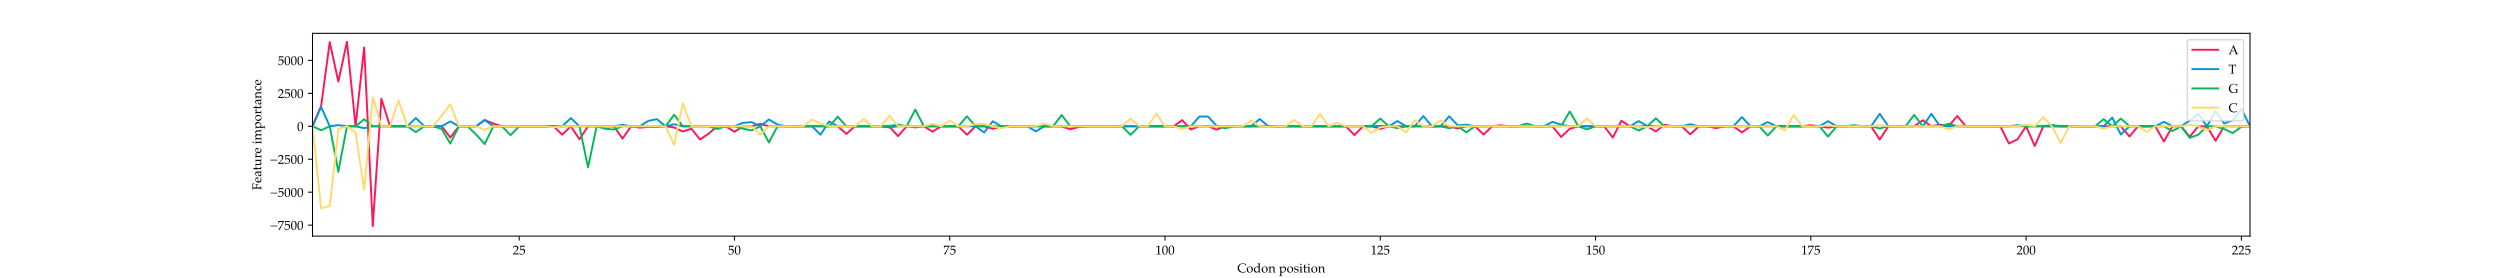 <?xml version="1.0" encoding="utf-8" standalone="no"?>
<!DOCTYPE svg PUBLIC "-//W3C//DTD SVG 1.1//EN"
  "http://www.w3.org/Graphics/SVG/1.1/DTD/svg11.dtd">
<!-- Created with matplotlib (https://matplotlib.org/) -->
<svg height="216pt" version="1.1" viewBox="0 0 1944 216" width="1944pt" xmlns="http://www.w3.org/2000/svg" xmlns:xlink="http://www.w3.org/1999/xlink">
 <defs>
  <style type="text/css">*{stroke-linecap:butt;stroke-linejoin:round;}</style>
 </defs>
 <g id="figure_1">
  <g id="patch_1">
   <path d="M 0 216 
L 1944 216 
L 1944 0 
L 0 0 
z
" style="fill:#ffffff;"/>
  </g>
  <g id="axes_1">
   <g id="patch_2">
    <path d="M 243 183.6 
L 1749.6 183.6 
L 1749.6 25.92 
L 243 25.92 
z
" style="fill:#ffffff;"/>
   </g>
   <g id="matplotlib.axis_1">
    <g id="xtick_1">
     <g id="line2d_1">
      <defs>
       <path d="M 0 0 
L 0 3.5 
" id="m5581461d42" style="stroke:#000000;stroke-width:0.8;"/>
      </defs>
      <g>
       <use style="stroke:#000000;stroke-width:0.8;" x="403.704" xlink:href="#m5581461d42" y="183.6"/>
      </g>
     </g>
     <g id="text_1">
      <!-- 25 -->
      <g transform="translate(398.704 197.875)scale(0.1 -0.1)">
       <defs>
        <path d="M 1.656 0 
L 1.656 2.734 
Q 3.172 4.641 7.125 8.688 
L 18.016 20.016 
Q 19.281 21.344 24.219 26.906 
Q 27.938 31.156 30.031 34.641 
Q 32.125 38.141 33.094 41.438 
Q 34.078 44.734 34.078 47.703 
Q 34.078 52.781 31.25 56.5 
Q 27.594 61.422 20.609 61.422 
Q 16.703 61.422 13.766 60.156 
Q 10.844 58.891 9.844 57.344 
Q 8.844 55.812 6.891 48.531 
L 3.953 48.531 
Q 5.125 55.078 5.609 62.016 
Q 8.688 64.938 10.766 66.203 
Q 12.844 67.484 15.859 68.234 
Q 18.891 69 22.469 69 
Q 28.859 69 33.25 66.828 
Q 37.641 64.656 40.281 60.359 
Q 42.922 56.062 42.922 50.641 
Q 42.922 44.781 39.922 39.094 
Q 36.922 33.406 27.438 23.969 
L 19.094 15.672 
Q 14.547 11.141 12.203 8.453 
L 33.641 8.453 
Q 40.094 8.453 46.297 9.078 
L 46.625 8.688 
Q 46.344 6.844 46.344 4.344 
Q 46.344 2.094 46.625 0.531 
L 46.297 0 
Q 42.828 0.203 38.375 0.297 
Q 28.422 0.484 25.047 0.484 
Q 20.797 0.484 10.75 0.297 
Q 5.219 0.203 1.656 0 
z
" id="Palatino-Roman-50"/>
        <path d="M 6.453 1.078 
Q 5.328 4.391 4.641 6.156 
L 1.422 14.109 
L 3.812 15.531 
Q 8.203 7.516 9.219 6.562 
Q 10.25 5.609 13.812 4.344 
Q 17.391 3.078 21.094 3.078 
Q 25.984 3.078 29.656 5.125 
Q 33.344 7.172 35.375 11.25 
Q 37.406 15.328 37.406 21.094 
Q 37.406 29.594 32.781 33.688 
Q 28.172 37.797 21.875 37.797 
Q 18.172 37.797 15.141 36.375 
Q 12.844 35.25 9.672 31.781 
L 7.672 32.375 
L 8.25 44.438 
Q 8.344 47.172 8.344 48.875 
L 8.344 57.562 
Q 8.344 61.469 8.109 65.375 
Q 8.016 66.891 7.953 67.828 
L 8.594 68.312 
Q 16.547 67.719 25.297 67.719 
Q 32.719 67.719 43.062 68.312 
L 43.312 67.828 
Q 42.969 65.328 42.969 63.328 
Q 42.969 62.359 43.062 59.969 
L 42.578 59.672 
Q 35.797 60.109 22.266 60.109 
Q 17.281 60.109 12.844 59.969 
Q 12.109 53.219 11.859 39.656 
Q 15.766 42.484 18.891 43.578 
Q 22.016 44.672 25.828 44.672 
Q 31.5 44.672 36.203 42.25 
Q 40.922 39.844 43.453 35.297 
Q 46 30.766 46 25.344 
Q 46 16.891 40.234 9.625 
Q 31.547 -1.422 16.891 -1.422 
Q 13.672 -1.422 11.391 -0.859 
Q 9.125 -0.297 6.453 1.078 
z
" id="Palatino-Roman-53"/>
       </defs>
       <use xlink:href="#Palatino-Roman-50"/>
       <use x="50" xlink:href="#Palatino-Roman-53"/>
      </g>
     </g>
    </g>
    <g id="xtick_2">
     <g id="line2d_2">
      <g>
       <use style="stroke:#000000;stroke-width:0.8;" x="571.104" xlink:href="#m5581461d42" y="183.6"/>
      </g>
     </g>
     <g id="text_2">
      <!-- 50 -->
      <g transform="translate(566.104 197.875)scale(0.1 -0.1)">
       <defs>
        <path d="M 3.031 30.219 
Q 3.031 44.141 5.031 51.703 
Q 7.031 59.281 12.297 64.203 
Q 17.578 69.141 25.688 69.141 
Q 29.781 69.141 33.266 67.75 
Q 36.766 66.359 38.984 64.234 
Q 41.219 62.109 42.75 59 
Q 44.281 55.906 44.922 52.781 
Q 46.391 45.656 46.391 37.25 
Q 46.391 26.312 44.672 18.5 
Q 43.703 14.062 41.891 10.375 
Q 40.094 6.688 37.594 4.094 
Q 35.109 1.516 31.594 -0.016 
Q 28.078 -1.562 23.688 -1.562 
Q 18.359 -1.562 14.547 0.688 
Q 10.75 2.938 8.5 6.453 
Q 5.375 11.469 4.203 17.938 
Q 3.031 24.422 3.031 30.219 
z
M 11.422 33.062 
Q 11.422 26.031 12.344 19.266 
Q 13.281 12.5 15.281 8.297 
Q 16.656 5.469 19.281 3.656 
Q 21.922 1.859 25.203 1.859 
Q 30.766 1.859 33.734 6.5 
Q 38.031 13.141 38.031 32.906 
Q 38.031 41.406 37.125 48.172 
Q 36.234 54.938 34.125 59.281 
Q 32.766 62.062 30.297 63.844 
Q 27.828 65.625 24.359 65.625 
Q 20.562 65.625 17.547 63.188 
Q 14.547 60.75 12.984 54.328 
Q 11.422 47.906 11.422 33.062 
z
" id="Palatino-Roman-48"/>
       </defs>
       <use xlink:href="#Palatino-Roman-53"/>
       <use x="50" xlink:href="#Palatino-Roman-48"/>
      </g>
     </g>
    </g>
    <g id="xtick_3">
     <g id="line2d_3">
      <g>
       <use style="stroke:#000000;stroke-width:0.8;" x="738.504" xlink:href="#m5581461d42" y="183.6"/>
      </g>
     </g>
     <g id="text_3">
      <!-- 75 -->
      <g transform="translate(733.504 197.875)scale(0.1 -0.1)">
       <defs>
        <path d="M 6.594 0 
L 5.562 1.031 
Q 7.281 3.562 15.234 16.109 
Q 17.828 20.266 28.125 37.016 
Q 32.328 43.844 39.453 56.344 
Q 40.094 57.422 41.219 59.578 
L 40.719 60.062 
L 25.594 60.062 
Q 21.047 60.062 16.156 59.891 
Q 11.281 59.719 10.203 59.281 
Q 9.578 59.031 9.281 58.641 
L 8.891 58.062 
L 7.469 47.406 
L 4.594 47.406 
L 4.828 60.25 
Q 4.828 63.422 4.594 68.266 
L 5.562 68.75 
Q 9.469 68.406 16.266 68.109 
Q 25.047 67.781 27.781 67.781 
Q 33.891 67.781 49.516 68.453 
L 49.516 65.531 
L 42.484 53.078 
Q 40.234 49.031 31.641 33.156 
Q 25.641 22.016 21.141 12.453 
Q 17.719 5.219 15.766 0 
Q 12.984 0.25 11.078 0.25 
Q 9.031 0.25 6.594 0 
z
" id="Palatino-Roman-55"/>
       </defs>
       <use xlink:href="#Palatino-Roman-55"/>
       <use x="50" xlink:href="#Palatino-Roman-53"/>
      </g>
     </g>
    </g>
    <g id="xtick_4">
     <g id="line2d_4">
      <g>
       <use style="stroke:#000000;stroke-width:0.8;" x="905.904" xlink:href="#m5581461d42" y="183.6"/>
      </g>
     </g>
     <g id="text_4">
      <!-- 100 -->
      <g transform="translate(898.404 197.875)scale(0.1 -0.1)">
       <defs>
        <path d="M 7.469 55.609 
L 6.594 55.859 
L 6.109 59.859 
L 6.594 60.359 
Q 11.812 61.859 17.969 64.5 
Q 27.047 68.359 29.641 69.672 
L 30.906 69.188 
Q 30.125 46.828 30.125 43.5 
L 30.125 25.391 
Q 30.125 14.547 30.375 8.984 
Q 30.516 5.719 31.172 4.859 
Q 31.844 4 33.125 3.625 
Q 34.422 3.266 41.609 2.984 
L 41.609 0 
Q 29.25 0.391 26.125 0.391 
Q 23.781 0.391 9.578 0 
L 9.578 2.984 
Q 17 3.422 18.141 3.688 
Q 19.281 3.953 19.844 4.484 
Q 20.406 5.031 20.656 6 
Q 21.047 7.516 21.328 14.719 
Q 21.625 21.922 21.625 25.641 
L 21.625 44.875 
Q 21.625 56.641 21.578 59.625 
Q 21.578 60.938 21.234 61.281 
Q 21.047 61.469 20.703 61.469 
Q 20.266 61.469 18.453 60.688 
Q 10.156 56.984 7.469 55.609 
z
" id="Palatino-Roman-49"/>
       </defs>
       <use xlink:href="#Palatino-Roman-49"/>
       <use x="50" xlink:href="#Palatino-Roman-48"/>
       <use x="100" xlink:href="#Palatino-Roman-48"/>
      </g>
     </g>
    </g>
    <g id="xtick_5">
     <g id="line2d_5">
      <g>
       <use style="stroke:#000000;stroke-width:0.8;" x="1073.304" xlink:href="#m5581461d42" y="183.6"/>
      </g>
     </g>
     <g id="text_5">
      <!-- 125 -->
      <g transform="translate(1065.804 197.875)scale(0.1 -0.1)">
       <use xlink:href="#Palatino-Roman-49"/>
       <use x="50" xlink:href="#Palatino-Roman-50"/>
       <use x="100" xlink:href="#Palatino-Roman-53"/>
      </g>
     </g>
    </g>
    <g id="xtick_6">
     <g id="line2d_6">
      <g>
       <use style="stroke:#000000;stroke-width:0.8;" x="1240.704" xlink:href="#m5581461d42" y="183.6"/>
      </g>
     </g>
     <g id="text_6">
      <!-- 150 -->
      <g transform="translate(1233.204 197.875)scale(0.1 -0.1)">
       <use xlink:href="#Palatino-Roman-49"/>
       <use x="50" xlink:href="#Palatino-Roman-53"/>
       <use x="100" xlink:href="#Palatino-Roman-48"/>
      </g>
     </g>
    </g>
    <g id="xtick_7">
     <g id="line2d_7">
      <g>
       <use style="stroke:#000000;stroke-width:0.8;" x="1408.104" xlink:href="#m5581461d42" y="183.6"/>
      </g>
     </g>
     <g id="text_7">
      <!-- 175 -->
      <g transform="translate(1400.604 197.875)scale(0.1 -0.1)">
       <use xlink:href="#Palatino-Roman-49"/>
       <use x="50" xlink:href="#Palatino-Roman-55"/>
       <use x="100" xlink:href="#Palatino-Roman-53"/>
      </g>
     </g>
    </g>
    <g id="xtick_8">
     <g id="line2d_8">
      <g>
       <use style="stroke:#000000;stroke-width:0.8;" x="1575.504" xlink:href="#m5581461d42" y="183.6"/>
      </g>
     </g>
     <g id="text_8">
      <!-- 200 -->
      <g transform="translate(1568.004 197.875)scale(0.1 -0.1)">
       <use xlink:href="#Palatino-Roman-50"/>
       <use x="50" xlink:href="#Palatino-Roman-48"/>
       <use x="100" xlink:href="#Palatino-Roman-48"/>
      </g>
     </g>
    </g>
    <g id="xtick_9">
     <g id="line2d_9">
      <g>
       <use style="stroke:#000000;stroke-width:0.8;" x="1742.904" xlink:href="#m5581461d42" y="183.6"/>
      </g>
     </g>
     <g id="text_9">
      <!-- 225 -->
      <g transform="translate(1735.404 197.875)scale(0.1 -0.1)">
       <use xlink:href="#Palatino-Roman-50"/>
       <use x="50" xlink:href="#Palatino-Roman-50"/>
       <use x="100" xlink:href="#Palatino-Roman-53"/>
      </g>
     </g>
    </g>
    <g id="text_10">
     <!-- Codon position -->
     <g transform="translate(962.045 211.905)scale(0.1 -0.1)">
      <defs>
       <path d="M 68.109 8.641 
L 66.219 4.109 
Q 60.5 1.219 55.031 -0.078 
Q 49.562 -1.375 43.109 -1.375 
Q 35.547 -1.375 29.047 0.531 
Q 22.562 2.438 17.703 5.969 
Q 12.844 9.516 9.766 13.906 
Q 6.688 18.312 5.078 23.453 
Q 3.469 28.609 3.469 34.766 
Q 3.469 50.344 14.328 60.562 
Q 25.203 70.797 44 70.797 
Q 48.438 70.797 52.219 70.281 
Q 56 69.781 61.438 68.328 
Q 66.891 66.891 68.109 66.656 
Q 67.047 63.969 66.5 61.375 
Q 65.719 57.234 65.438 51.766 
L 62.359 51.766 
L 62.312 57.516 
Q 61.812 62.312 57 64.656 
Q 52.203 67 42.922 67 
Q 35.984 66.891 31.141 65.203 
Q 26.312 63.531 22.625 59.891 
Q 18.953 56.25 16.609 50.656 
Q 14.266 45.062 14.203 36.625 
Q 14.203 21.828 23.234 12.812 
Q 32.281 3.812 47.125 3.812 
Q 53.812 3.812 59.516 5.672 
Q 63.422 6.938 67.281 9.672 
z
" id="Palatino-Roman-67"/>
       <path d="M 3.328 22.469 
Q 3.328 33.406 10.281 40.312 
Q 17.234 47.219 28.125 47.219 
Q 38.375 47.219 44.812 40.766 
Q 51.266 34.328 51.266 24.125 
Q 51.266 17 47.938 11.078 
Q 44.625 5.172 38.562 1.828 
Q 32.516 -1.516 25.25 -1.516 
Q 19.578 -1.516 15.641 0.391 
Q 11.719 2.297 9.281 5.172 
Q 6.844 8.062 5.562 11.078 
Q 3.328 16.406 3.328 22.469 
z
M 12.547 26.078 
Q 12.547 20.062 14.547 13.859 
Q 16.547 7.672 20.328 4.812 
Q 24.125 1.953 28.562 1.953 
Q 34.234 1.953 38.031 6.438 
Q 41.844 10.938 41.844 20.266 
Q 41.844 28.031 39.578 33.672 
Q 37.312 39.312 33.797 41.625 
Q 30.281 43.953 26.031 43.953 
Q 20.016 43.953 16.281 39.594 
Q 12.547 35.25 12.547 26.078 
z
" id="Palatino-Roman-111"/>
       <path d="M 33.156 66.312 
L 33.156 69.094 
Q 38.578 69.672 42.312 70.484 
Q 46.047 71.297 49.609 72.469 
L 50.25 72.016 
Q 50.047 67.875 49.812 56 
L 49.609 48.188 
L 49.609 17.625 
Q 49.609 12.641 49.781 9 
Q 49.953 5.375 50.391 4.656 
Q 50.828 3.953 51.844 3.516 
Q 52.875 3.078 57.953 2.641 
L 57.953 0 
Q 52 0.344 49.562 0.344 
Q 47.469 0.344 40.969 0 
Q 41.109 3.375 41.219 9.078 
Q 39.266 7.672 35.969 4.828 
Q 32.672 2 30.812 0.203 
Q 26.906 -0.781 23.922 -0.781 
Q 18.406 -0.781 13.766 1.953 
Q 9.125 4.688 6.609 9.891 
Q 4.109 15.094 4.109 21.578 
Q 4.109 26.469 5.641 30.828 
Q 7.172 35.203 9.516 37.594 
Q 10.844 38.969 15.531 41.75 
Q 20.219 44.531 23.125 45.766 
Q 26.031 47.016 29.438 47.016 
Q 32.516 47.016 35.469 46.266 
Q 38.422 45.516 41.219 43.953 
L 41.219 56.781 
Q 41.219 63.578 40.625 65.047 
Q 40.438 65.578 39.891 65.828 
Q 38.922 66.266 33.156 66.312 
z
M 41.219 35.594 
Q 37.891 39.266 34.25 40.938 
Q 30.609 42.625 27.094 42.625 
Q 23.094 42.625 19.719 40.578 
Q 16.359 38.531 14.578 34.375 
Q 12.797 30.219 12.797 24.422 
Q 12.797 15.484 17.234 10.453 
Q 21.688 5.422 27.938 5.422 
Q 31.203 5.422 33.781 6.781 
Q 36.375 8.156 38.328 10.781 
Q 40.281 13.422 40.828 16.656 
Q 41.219 18.797 41.219 27.25 
z
" id="Palatino-Roman-100"/>
       <path d="M 1.375 0 
L 1.375 2.781 
L 6 2.828 
Q 7.031 2.875 7.594 3.188 
Q 8.156 3.516 8.453 4 
Q 8.984 4.984 9.125 7.469 
Q 9.125 8.109 9.422 21.484 
L 9.422 27.297 
Q 9.422 31.203 9.281 35.688 
Q 9.125 38.578 8.812 39.109 
Q 8.5 39.656 7.719 39.922 
Q 6.938 40.188 1.375 40.141 
L 1.375 42.922 
Q 11.234 44.281 15.766 46.484 
Q 16.75 46.969 17.094 46.969 
Q 17.438 46.969 17.625 46.719 
Q 17.828 46.484 17.828 46 
Q 17.828 45.656 17.781 45.219 
Q 17.625 43.453 17.484 37.797 
L 26.562 45.562 
Q 30.562 47.016 34.125 47.016 
Q 38.094 47.016 41.625 45.406 
Q 45.172 43.797 46.953 41.359 
Q 48.734 38.922 49.312 35.203 
Q 49.656 33.016 49.656 22.953 
L 49.656 14.312 
Q 49.656 7.953 50 5.672 
Q 50.25 4.203 50.75 3.641 
Q 51.266 3.078 52.344 2.938 
L 57.562 2.781 
L 57.562 0 
Q 52.781 0.344 49.609 0.344 
Q 46.875 0.344 40.531 0 
Q 41.219 12.062 41.219 15.234 
L 41.219 23.438 
Q 41.219 31.109 40.625 33.5 
Q 39.797 36.766 36.859 38.766 
Q 33.938 40.766 29.781 40.766 
Q 26.125 40.766 23.094 39.031 
Q 20.062 37.312 18.766 35.031 
Q 17.484 32.766 17.484 27.391 
L 17.484 21.484 
Q 17.781 8.797 17.781 7.766 
Q 17.875 5.328 18.359 4.203 
Q 18.562 3.766 18.953 3.438 
Q 19.344 3.125 20.172 2.938 
Q 20.453 2.875 25.531 2.781 
L 25.531 0 
Q 19.578 0.344 14.75 0.344 
Q 10.641 0.344 1.375 0 
z
" id="Palatino-Roman-110"/>
       <path id="Palatino-Roman-32"/>
       <path d="M 1.766 40.188 
L 1.766 43.016 
Q 2.641 43.016 5.469 43.422 
Q 8.297 43.844 11.766 44.844 
Q 15.234 45.844 17 46.781 
Q 17.531 47.078 17.875 47.078 
Q 18.219 47.078 18.438 46.828 
Q 18.656 46.578 18.656 46 
Q 18.656 45.75 18.609 44.828 
Q 18.5 43.406 18.5 42.234 
L 18.5 37.062 
Q 26.766 44.734 28.812 45.703 
Q 31.5 47.016 36.812 47.016 
Q 43.016 47.016 47.5 44.203 
Q 52 41.406 54.031 36.938 
Q 56.062 32.469 56.062 27.391 
Q 56.062 24.312 55.344 21.578 
Q 54.641 18.844 53.531 16.422 
Q 52.438 14.016 51.094 11.984 
Q 49.75 9.969 48.578 8.938 
Q 47.906 8.297 45.047 6 
Q 42.188 3.719 38.938 2.031 
Q 35.688 0.344 34.422 -0.047 
Q 31.641 -0.922 28.516 -0.922 
Q 26.078 -0.922 23.75 -0.328 
Q 21.438 0.25 18.5 1.656 
L 18.5 -6.109 
Q 18.75 -18.453 18.797 -19.734 
Q 18.844 -22.125 19.391 -23.25 
Q 19.578 -23.781 19.984 -24.094 
Q 20.406 -24.422 21.188 -24.562 
Q 21.625 -24.656 27 -24.75 
L 27 -27.547 
Q 20.906 -27.297 10.844 -27.297 
Q 5.281 -27.297 2.297 -27.547 
L 2.297 -24.75 
L 6.938 -24.703 
Q 7.953 -24.656 8.516 -24.344 
Q 9.078 -24.031 9.375 -23.531 
Q 9.906 -22.562 10.062 -20.062 
Q 10.109 -19.438 10.359 -6.109 
L 10.359 11.234 
Q 10.359 19.672 10.156 28.562 
Q 9.969 37.453 9.734 38.25 
Q 9.516 39.062 9.031 39.469 
Q 8.547 39.891 7.766 40.047 
z
M 18.5 10.062 
Q 21.094 7.422 24.406 5.906 
Q 27.734 4.391 31.391 4.391 
Q 35.844 4.391 39.469 6.609 
Q 43.109 8.844 45.234 13.531 
Q 47.359 18.219 47.359 23.734 
Q 47.359 29.047 45.328 32.984 
Q 43.312 36.922 39.594 38.891 
Q 35.891 40.875 32.125 40.875 
Q 29.344 40.875 26.625 39.766 
Q 23.922 38.672 21.719 36.562 
Q 19.531 34.469 18.797 32.562 
Q 18.5 31.641 18.5 29 
z
" id="Palatino-Roman-112"/>
       <path d="M 4.547 14.75 
L 7.469 14.75 
Q 7.516 11.922 7.766 10.25 
Q 8.016 8.594 8.594 7 
Q 9.188 5.422 10.406 4.312 
Q 11.625 3.219 13.062 2.609 
Q 14.5 2 15.984 1.797 
Q 17.484 1.609 20.516 1.609 
Q 25.484 1.609 28.688 4.25 
Q 31.891 6.891 31.891 11.469 
Q 31.891 13.531 30.891 15.094 
Q 29.891 16.656 28 17.531 
Q 26.125 18.406 19.922 19.812 
Q 13.719 21.234 11.922 21.875 
Q 9.188 22.906 7.562 24.359 
Q 5.953 25.828 5 28.078 
Q 4.047 30.328 4.047 32.953 
Q 4.047 36.812 6.078 40.062 
Q 8.109 43.312 12.453 45.328 
Q 16.797 47.359 21.922 47.359 
Q 25 47.359 29.047 46.5 
Q 33.109 45.656 35.641 44.391 
Q 35.297 38.969 35.156 33.344 
L 32.375 33.344 
Q 32.125 36.922 31.812 38.031 
Q 31.5 39.156 30.953 40.031 
Q 30.422 40.922 29.094 41.922 
Q 27.781 42.922 25.703 43.703 
Q 23.641 44.484 20.609 44.484 
Q 16.312 44.484 13.688 41.938 
Q 11.078 39.406 11.078 35.984 
Q 11.078 34.078 11.828 32.703 
Q 12.594 31.344 13.859 30.484 
Q 15.141 29.641 17.438 28.953 
L 25.531 26.953 
Q 31.688 25.391 34 24.266 
Q 36.328 23.141 37.734 20.766 
Q 39.156 18.406 39.156 15.094 
Q 39.156 8.5 33.703 3.594 
Q 28.266 -1.312 19.141 -1.312 
Q 14.938 -1.312 7.953 -0.047 
Q 4.109 0.688 3.812 0.984 
Q 3.609 1.125 3.609 1.469 
Q 3.609 1.812 3.719 2.297 
Q 4.156 4.391 4.297 6.391 
Q 4.438 8.406 4.547 14.75 
z
" id="Palatino-Roman-115"/>
       <path d="M 14.109 68.75 
Q 16.406 68.75 17.984 67.141 
Q 19.578 65.531 19.578 63.234 
Q 19.578 60.984 17.969 59.375 
Q 16.359 57.766 14.109 57.766 
Q 11.812 57.766 10.203 59.375 
Q 8.594 60.984 8.594 63.234 
Q 8.594 65.531 10.203 67.141 
Q 11.812 68.75 14.109 68.75 
z
M 2.203 40.188 
L 2.203 42.969 
Q 11.672 44.047 18.109 47.078 
L 19.188 46.297 
Q 18.797 35.891 18.797 30.375 
L 18.797 21.484 
Q 19.047 8.797 19.094 7.766 
Q 19.141 5.328 19.625 4.203 
Q 19.875 3.766 20.266 3.438 
Q 20.656 3.125 21.438 2.938 
Q 21.734 2.875 26.859 2.781 
L 26.859 0 
Q 19.438 0.344 14.984 0.344 
Q 11.078 0.344 2.203 0 
L 2.203 2.781 
L 6.844 2.828 
Q 7.859 2.875 8.422 3.188 
Q 8.984 3.516 9.281 4 
Q 9.812 4.984 9.969 7.469 
Q 9.969 8.109 10.25 21.484 
L 10.25 30.078 
Q 10.25 37.359 9.766 38.719 
Q 9.469 39.453 8.703 39.812 
Q 7.953 40.188 2.203 40.188 
z
" id="Palatino-Roman-105"/>
       <path d="M 2.25 38.281 
L 2.25 40.328 
Q 7.125 42.188 10.016 43.656 
Q 10.016 55.281 9.719 58.5 
Q 14.797 60.25 17.969 62.25 
L 19.141 61.281 
Q 18.609 57.234 17.969 43.406 
Q 21.875 43.359 22.656 43.359 
Q 23.094 43.359 27.688 43.453 
Q 30.219 43.5 31.5 43.656 
L 31.844 43.312 
L 30.812 38.766 
Q 27.734 38.812 25.141 38.812 
Q 22.562 38.812 17.969 38.766 
L 17.672 18.891 
Q 17.531 11.625 17.766 10.203 
Q 18.016 8.797 18.703 7.734 
Q 19.391 6.688 20.484 6.047 
Q 21.578 5.422 24.219 5.078 
Q 26.219 5.078 27.469 5.25 
Q 28.719 5.422 30.609 6.109 
L 31.203 4.203 
Q 28.906 2.391 26.766 0.438 
Q 24.906 -0.25 23.297 -0.469 
Q 21.688 -0.688 19.578 -0.688 
Q 17 -0.688 15.453 -0.094 
Q 13.922 0.484 12.641 1.531 
Q 11.375 2.594 10.547 4.203 
Q 9.719 5.812 9.469 9.281 
Q 9.516 12.594 9.672 16.547 
Q 9.719 17.328 9.719 18.266 
L 9.719 38.531 
L 7.719 38.531 
Q 5.281 38.531 2.25 38.281 
z
" id="Palatino-Roman-116"/>
      </defs>
      <use xlink:href="#Palatino-Roman-67"/>
      <use x="70.898" xlink:href="#Palatino-Roman-111"/>
      <use x="125.488" xlink:href="#Palatino-Roman-100"/>
      <use x="186.572" xlink:href="#Palatino-Roman-111"/>
      <use x="241.162" xlink:href="#Palatino-Roman-110"/>
      <use x="299.365" xlink:href="#Palatino-Roman-32"/>
      <use x="324.365" xlink:href="#Palatino-Roman-112"/>
      <use x="384.473" xlink:href="#Palatino-Roman-111"/>
      <use x="439.062" xlink:href="#Palatino-Roman-115"/>
      <use x="481.445" xlink:href="#Palatino-Roman-105"/>
      <use x="510.547" xlink:href="#Palatino-Roman-116"/>
      <use x="543.164" xlink:href="#Palatino-Roman-105"/>
      <use x="572.266" xlink:href="#Palatino-Roman-111"/>
      <use x="626.855" xlink:href="#Palatino-Roman-110"/>
     </g>
    </g>
   </g>
   <g id="matplotlib.axis_2">
    <g id="ytick_1">
     <g id="line2d_10">
      <defs>
       <path d="M 0 0 
L -3.5 0 
" id="m8a78b6b7a8" style="stroke:#000000;stroke-width:0.8;"/>
      </defs>
      <g>
       <use style="stroke:#000000;stroke-width:0.8;" x="243" xlink:href="#m8a78b6b7a8" y="175.049"/>
      </g>
     </g>
     <g id="text_11">
      <!-- −7500 -->
      <g transform="translate(209.941 178.687)scale(0.1 -0.1)">
       <defs>
        <path d="M 3.656 32.234 
L 57.078 32.234 
L 57.031 26.812 
L 3.609 26.812 
z
" id="Palatino-Roman-8722"/>
       </defs>
       <use xlink:href="#Palatino-Roman-8722"/>
       <use x="60.596" xlink:href="#Palatino-Roman-55"/>
       <use x="110.596" xlink:href="#Palatino-Roman-53"/>
       <use x="160.596" xlink:href="#Palatino-Roman-48"/>
       <use x="210.596" xlink:href="#Palatino-Roman-48"/>
      </g>
     </g>
    </g>
    <g id="ytick_2">
     <g id="line2d_11">
      <g>
       <use style="stroke:#000000;stroke-width:0.8;" x="243" xlink:href="#m8a78b6b7a8" y="149.43"/>
      </g>
     </g>
     <g id="text_12">
      <!-- −5000 -->
      <g transform="translate(209.941 153.068)scale(0.1 -0.1)">
       <use xlink:href="#Palatino-Roman-8722"/>
       <use x="60.596" xlink:href="#Palatino-Roman-53"/>
       <use x="110.596" xlink:href="#Palatino-Roman-48"/>
       <use x="160.596" xlink:href="#Palatino-Roman-48"/>
       <use x="210.596" xlink:href="#Palatino-Roman-48"/>
      </g>
     </g>
    </g>
    <g id="ytick_3">
     <g id="line2d_12">
      <g>
       <use style="stroke:#000000;stroke-width:0.8;" x="243" xlink:href="#m8a78b6b7a8" y="123.812"/>
      </g>
     </g>
     <g id="text_13">
      <!-- −2500 -->
      <g transform="translate(209.941 127.449)scale(0.1 -0.1)">
       <use xlink:href="#Palatino-Roman-8722"/>
       <use x="60.596" xlink:href="#Palatino-Roman-50"/>
       <use x="110.596" xlink:href="#Palatino-Roman-53"/>
       <use x="160.596" xlink:href="#Palatino-Roman-48"/>
       <use x="210.596" xlink:href="#Palatino-Roman-48"/>
      </g>
     </g>
    </g>
    <g id="ytick_4">
     <g id="line2d_13">
      <g>
       <use style="stroke:#000000;stroke-width:0.8;" x="243" xlink:href="#m8a78b6b7a8" y="98.193"/>
      </g>
     </g>
     <g id="text_14">
      <!-- 0 -->
      <g transform="translate(231 101.83)scale(0.1 -0.1)">
       <use xlink:href="#Palatino-Roman-48"/>
      </g>
     </g>
    </g>
    <g id="ytick_5">
     <g id="line2d_14">
      <g>
       <use style="stroke:#000000;stroke-width:0.8;" x="243" xlink:href="#m8a78b6b7a8" y="72.574"/>
      </g>
     </g>
     <g id="text_15">
      <!-- 2500 -->
      <g transform="translate(216 76.212)scale(0.1 -0.1)">
       <use xlink:href="#Palatino-Roman-50"/>
       <use x="50" xlink:href="#Palatino-Roman-53"/>
       <use x="100" xlink:href="#Palatino-Roman-48"/>
       <use x="150" xlink:href="#Palatino-Roman-48"/>
      </g>
     </g>
    </g>
    <g id="ytick_6">
     <g id="line2d_15">
      <g>
       <use style="stroke:#000000;stroke-width:0.8;" x="243" xlink:href="#m8a78b6b7a8" y="46.955"/>
      </g>
     </g>
     <g id="text_16">
      <!-- 5000 -->
      <g transform="translate(216 50.593)scale(0.1 -0.1)">
       <use xlink:href="#Palatino-Roman-53"/>
       <use x="50" xlink:href="#Palatino-Roman-48"/>
       <use x="100" xlink:href="#Palatino-Roman-48"/>
       <use x="150" xlink:href="#Palatino-Roman-48"/>
      </g>
     </g>
    </g>
    <g id="text_17">
     <!-- Feature importance -->
     <g transform="translate(203.186 147.851)rotate(-90)scale(0.1 -0.1)">
      <defs>
       <path d="M 2.156 66.266 
L 2.156 69.391 
Q 9.578 69.094 14.75 69.094 
Q 18.406 69.094 27.875 69.281 
Q 37.359 69.484 40.672 69.484 
Q 44.234 69.484 47.188 69.406 
Q 50.141 69.344 52.547 69.141 
Q 51.312 64.984 50.984 54.344 
L 47.906 54.344 
Q 47.469 60.25 46.688 63.422 
Q 44.141 64.312 40.406 64.719 
Q 36.672 65.141 31.734 65.141 
Q 26.812 65.141 21.531 64.547 
Q 21.234 61.922 21.141 59.625 
Q 21.094 58.297 20.906 48.438 
L 20.906 37.594 
Q 26.375 37.453 30.562 37.453 
Q 36.766 37.453 40.484 38.094 
Q 41.891 38.328 42.297 38.891 
Q 42.719 39.453 43.219 43.016 
L 43.609 46.047 
L 46.688 46.047 
L 46.344 34.906 
L 46.688 22.953 
L 43.609 22.953 
L 43.266 26.078 
Q 42.719 31.391 42.484 31.781 
Q 42.094 32.469 40.625 32.812 
Q 37.844 33.453 28.031 33.453 
Q 24.562 33.453 20.906 33.25 
L 20.906 23.391 
Q 20.906 16.75 21.094 10.453 
Q 21.188 5.812 21.75 4.922 
Q 22.312 4.047 23.578 3.625 
Q 24.859 3.219 30.609 3.125 
L 30.609 0 
Q 24.422 0.391 18.266 0.391 
Q 12.75 0.391 2.156 0 
L 2.156 3.125 
Q 7.906 3.219 9.172 3.625 
Q 10.453 4.047 10.938 4.781 
Q 11.531 5.766 11.672 9.516 
Q 11.719 10.547 11.859 23.391 
L 11.859 46 
Q 11.859 52.641 11.719 58.984 
Q 11.578 63.625 11.016 64.469 
Q 10.453 65.328 9.203 65.734 
Q 7.953 66.156 2.156 66.266 
z
" id="Palatino-Roman-70"/>
       <path d="M 43.172 7.562 
L 41.609 4.047 
Q 38.234 1.953 36.672 1.266 
Q 34.375 0.25 31.422 -0.453 
Q 28.469 -1.172 25.203 -1.172 
Q 18.75 -1.172 13.516 1.516 
Q 8.297 4.203 5.391 9.547 
Q 2.484 14.891 2.484 22.078 
Q 2.484 27.688 4.016 32.203 
Q 5.562 36.719 7.516 38.875 
Q 8.938 40.438 11.906 42.453 
Q 14.891 44.484 17.828 45.656 
Q 21.688 47.266 26.172 47.266 
Q 31.641 47.266 36.062 44.766 
Q 40.484 42.281 42.531 37.984 
Q 44.578 33.688 44.578 28.266 
Q 44.578 26.906 44.391 24.953 
Q 40.875 24.266 38.094 24.078 
Q 32.812 23.688 27.547 23.688 
L 11.859 23.688 
Q 11.969 16.703 14.281 12.375 
Q 16.609 8.062 20.672 6 
Q 24.75 3.953 29.156 3.953 
Q 32.125 3.953 35.078 4.906 
Q 38.031 5.859 42.391 8.406 
z
M 11.859 27.547 
Q 13.234 27.391 17.047 27.25 
Q 24.312 27 27.047 27 
Q 33.547 27 35.594 27.25 
Q 35.641 28.422 35.641 29.047 
Q 35.641 36.766 32.516 40.375 
Q 29.391 44 24.172 44 
Q 18.656 44 15.281 40.031 
Q 11.922 36.078 11.859 27.547 
z
" id="Palatino-Roman-101"/>
       <path d="M 10.594 33.453 
L 8.016 34.125 
Q 8.062 35.25 8.062 37.203 
Q 8.062 39.266 8.016 40.484 
Q 14.203 44.531 18.172 45.953 
Q 21.188 46.969 24.953 46.969 
Q 30.516 46.969 34.328 44.875 
Q 38.141 42.781 39.984 38.875 
Q 41.266 36.141 41.266 31.391 
L 41.062 22.469 
L 41.062 7.906 
Q 41.062 5.562 41.453 4.547 
Q 41.75 3.812 42.391 3.469 
Q 42.875 3.172 44.438 3.078 
L 47.609 2.781 
L 47.609 0 
Q 43.609 0.344 40.578 0.344 
Q 37.641 0.344 32.766 0 
L 33.016 8.594 
Q 23.047 1.078 21.188 0.125 
Q 19.344 -0.828 16.5 -0.828 
Q 10.594 -0.828 7.297 2.312 
Q 4 5.469 4 10.688 
Q 4 14.062 5.141 16.844 
Q 6.297 19.625 7.906 21.266 
Q 9.516 22.906 11.188 23.688 
Q 14.016 25 20.391 26.516 
Q 26.766 28.031 33.016 28.766 
Q 33.062 33.406 31.891 35.984 
Q 30.719 38.578 27.922 40.234 
Q 25.141 41.891 21.141 41.891 
Q 18.266 41.891 16.094 41.109 
Q 13.922 40.328 13.422 39.797 
L 12.547 38.031 
Q 11.234 35.109 10.594 33.453 
z
M 33.016 25.781 
Q 26.656 24.703 22.156 23.391 
Q 17.672 22.078 15.828 20.656 
Q 14.703 19.828 13.875 18.172 
Q 12.594 15.719 12.594 12.75 
Q 12.594 9.125 14.594 7.094 
Q 16.609 5.078 20.172 5.078 
Q 23.438 5.078 26.625 6.953 
Q 29.828 8.844 33.016 12.594 
z
" id="Palatino-Roman-97"/>
       <path d="M 57.766 2.781 
L 57.766 0 
Q 51.375 0.344 48.094 0.344 
Q 44.484 0.344 40.766 0 
Q 41.062 3.953 41.219 8.891 
Q 38.281 6.547 34.234 2.484 
Q 33.297 1.562 32.422 1.125 
Q 30.328 -0.047 28.219 -0.562 
Q 26.125 -1.078 23.188 -1.078 
Q 19.234 -1.078 16.578 0 
Q 13.922 1.078 12.016 3.266 
Q 10.594 4.891 9.828 7.453 
Q 9.078 10.016 9.078 13.625 
Q 9.078 15.328 9.203 16.844 
Q 9.328 18.359 9.328 19.828 
L 9.328 28.172 
Q 9.328 29.438 9.188 34.578 
Q 9.078 37.797 8.734 38.766 
Q 8.547 39.266 8.109 39.547 
Q 7.375 40.047 5.516 40.047 
Q 2.828 40.047 1.266 40.094 
L 1.266 42.875 
Q 11.766 44.047 16.5 46.625 
Q 17.281 47.078 17.719 47.078 
Q 18.062 47.078 18.281 46.828 
Q 18.5 46.578 18.5 46.094 
Q 18.5 45.703 18.453 45.125 
Q 18.266 43.562 18.109 39.109 
Q 17.828 30.953 17.828 28.172 
L 17.828 18.656 
Q 17.828 12.703 18.625 10.281 
Q 19.438 7.859 21.75 6.422 
Q 24.078 4.984 27.484 4.984 
Q 29.828 4.984 32.141 5.781 
Q 34.469 6.594 36.328 8.109 
Q 37.703 9.234 39.109 11.141 
Q 40.188 12.547 40.531 13.297 
Q 40.875 14.062 40.969 15.531 
Q 41.219 19.828 41.219 24.078 
L 41.219 28.172 
Q 41.219 29.438 41.062 34.578 
Q 40.969 37.797 40.625 38.766 
Q 40.438 39.266 39.984 39.547 
Q 39.266 40.047 37.406 40.047 
Q 34.719 40.047 33.156 40.094 
L 33.156 42.875 
Q 43.656 44.047 48.391 46.625 
Q 49.172 47.078 49.609 47.078 
Q 49.953 47.078 50.172 46.828 
Q 50.391 46.578 50.391 46.094 
Q 50.391 45.703 50.344 45.125 
Q 50.203 43.562 50 38.922 
Q 49.703 30.953 49.703 28.172 
L 49.703 21.484 
L 49.812 14.703 
Q 49.953 8.797 50 7.766 
Q 50.047 5.328 50.531 4.203 
Q 50.781 3.766 51.172 3.438 
Q 51.562 3.125 52.344 2.938 
Q 52.641 2.875 57.766 2.781 
z
" id="Palatino-Roman-117"/>
       <path d="M 2.297 0 
L 2.297 2.781 
Q 7.812 2.875 8.25 2.984 
Q 9.078 3.125 9.484 3.438 
Q 9.906 3.766 10.156 4.344 
Q 10.641 5.469 10.75 7.859 
Q 11.031 20.906 11.031 21.484 
L 11.031 27.297 
Q 11.031 31.203 10.891 35.688 
Q 10.797 38.578 10.469 39.109 
Q 10.156 39.656 9.344 39.922 
Q 8.547 40.188 2.984 40.141 
L 2.984 42.922 
Q 12.844 44.281 17.391 46.484 
Q 18.359 46.969 18.703 46.969 
Q 19.047 46.969 19.234 46.719 
Q 19.438 46.484 19.438 46 
Q 19.438 45.656 19.391 45.219 
Q 19.141 42.234 19.094 35.984 
Q 21.297 38.531 23.141 41.016 
Q 25 43.5 25.828 44.234 
Q 27.297 45.516 29.203 46.266 
Q 31.109 47.016 33.156 47.016 
Q 35.203 47.016 37.203 46.141 
L 37.5 45.453 
Q 36.766 38.969 36.672 34.031 
L 34.469 34.031 
Q 33.344 36.375 31.859 37.453 
Q 30.375 38.531 28.125 38.531 
Q 24.359 38.531 21.719 35.422 
Q 19.094 32.328 19.094 26.125 
L 19.094 21.094 
Q 19.094 17.875 19.344 9.328 
Q 19.391 6.297 19.578 5.469 
Q 19.781 4.641 20.094 4.266 
Q 20.406 3.906 21.141 3.656 
Q 22.609 3.219 29.047 2.781 
L 29.047 0 
Q 20.453 0.344 14.406 0.344 
Q 8.156 0.344 2.297 0 
z
" id="Palatino-Roman-114"/>
       <path d="M 2.047 0 
L 2.047 2.781 
L 6.688 2.828 
Q 7.719 2.875 8.281 3.188 
Q 8.844 3.516 9.125 4 
Q 9.672 4.984 9.812 7.469 
Q 9.812 8.109 10.109 21.484 
L 10.109 27.297 
Q 10.109 31.203 9.969 35.688 
Q 9.812 38.578 9.5 39.109 
Q 9.188 39.656 8.406 39.922 
Q 7.625 40.188 2.047 40.141 
L 2.047 42.922 
Q 11.922 44.281 16.453 46.484 
Q 17.438 46.969 17.781 46.969 
Q 18.109 46.969 18.297 46.719 
Q 18.5 46.484 18.5 46 
Q 18.5 45.656 18.453 45.219 
Q 18.266 42.875 18.172 38.234 
L 24.562 44.094 
Q 25.781 45.172 26.078 45.312 
Q 27.203 45.953 29.297 46.484 
Q 31.391 47.016 33.688 47.016 
Q 38.375 47.016 42.031 44.719 
Q 45.703 42.438 47.656 37.938 
L 53.031 42.922 
Q 54.828 44.578 55.516 44.969 
Q 56.781 45.703 59.125 46.328 
Q 61.469 46.969 63.766 46.969 
Q 69.344 46.969 73.094 44.016 
Q 76.859 41.062 77.938 37.312 
Q 78.609 34.812 78.609 26.562 
L 78.609 21.484 
L 78.766 14.703 
Q 78.906 8.797 78.906 7.766 
Q 79 5.328 79.5 4.203 
Q 79.688 3.766 80.094 3.438 
Q 80.516 3.125 81.297 2.938 
Q 81.594 2.875 86.672 2.781 
L 86.672 0 
Q 80.516 0.297 78.266 0.297 
Q 76.125 0.297 69.625 0 
L 70.062 13.484 
L 70.219 18.75 
L 70.219 22.953 
Q 70.219 31.156 69.391 34.156 
Q 68.562 37.156 65.891 39.016 
Q 63.234 40.875 59.719 40.875 
Q 55.672 40.875 52.391 38.531 
Q 49.953 36.719 49.172 34.281 
Q 48.391 31.844 48.391 24.75 
L 48.391 21.484 
L 48.531 14.703 
Q 48.641 8.797 48.688 7.766 
Q 48.781 5.328 49.266 4.203 
Q 49.469 3.766 49.859 3.438 
Q 50.25 3.125 51.031 2.938 
Q 51.375 2.875 56.453 2.781 
L 56.453 0 
Q 49.266 0.391 44.922 0.391 
Q 41.406 0.391 32.125 0 
L 32.125 2.781 
L 36.766 2.828 
Q 37.844 2.875 38.406 3.188 
Q 38.969 3.516 39.266 4 
Q 39.797 4.984 39.891 7.469 
Q 39.938 8.109 40.188 21.484 
L 40.188 25.297 
Q 40.188 31.594 39.203 34.5 
Q 38.234 37.406 35.781 39.141 
Q 33.344 40.875 29.938 40.875 
Q 27 40.875 24.391 39.625 
Q 21.781 38.375 20.359 36.516 
Q 18.953 34.672 18.656 32.562 
Q 18.172 29.203 18.172 24.469 
L 18.172 21.484 
Q 18.453 8.797 18.453 7.766 
Q 18.562 5.328 19.047 4.203 
Q 19.234 3.766 19.625 3.438 
Q 20.016 3.125 20.844 2.938 
Q 21.141 2.875 26.219 2.781 
L 26.219 0 
Q 19.484 0.391 14.75 0.391 
Q 10.547 0.391 2.047 0 
z
" id="Palatino-Roman-109"/>
       <path d="M 42.391 5.609 
L 40.438 2.344 
Q 37.062 0.531 33.766 -0.297 
Q 30.469 -1.125 26.312 -1.125 
Q 16.062 -1.125 9.984 5.047 
Q 3.906 11.234 3.906 22.016 
Q 3.906 27.734 5.531 31.953 
Q 7.172 36.188 9.578 38.484 
Q 11.188 40.094 15.703 42.656 
Q 20.219 45.219 22.016 45.953 
Q 25.344 47.359 29.984 47.359 
Q 34.375 47.359 37.891 46.438 
Q 40.141 45.844 42.391 44.484 
Q 41.797 40.719 41.547 38.781 
Q 41.312 36.859 40.922 31.781 
L 38.141 31.781 
Q 37.844 36.531 37.547 37.703 
Q 37.359 38.422 36.672 39.016 
Q 34.906 40.375 32.141 41.375 
Q 29.391 42.391 26.125 42.391 
Q 22.016 42.391 19.016 40.703 
Q 16.016 39.016 14.359 35.344 
Q 12.703 31.688 12.703 26.266 
Q 12.703 19.625 15.047 14.25 
Q 17.391 8.891 21.406 6.422 
Q 25.438 3.953 30.422 3.953 
Q 32.906 3.953 35.266 4.562 
Q 37.641 5.172 41.359 6.891 
z
" id="Palatino-Roman-99"/>
      </defs>
      <use xlink:href="#Palatino-Roman-70"/>
      <use x="55.615" xlink:href="#Palatino-Roman-101"/>
      <use x="103.516" xlink:href="#Palatino-Roman-97"/>
      <use x="153.516" xlink:href="#Palatino-Roman-116"/>
      <use x="186.133" xlink:href="#Palatino-Roman-117"/>
      <use x="246.436" xlink:href="#Palatino-Roman-114"/>
      <use x="284.188" xlink:href="#Palatino-Roman-101"/>
      <use x="332.088" xlink:href="#Palatino-Roman-32"/>
      <use x="357.088" xlink:href="#Palatino-Roman-105"/>
      <use x="386.189" xlink:href="#Palatino-Roman-109"/>
      <use x="474.471" xlink:href="#Palatino-Roman-112"/>
      <use x="534.578" xlink:href="#Palatino-Roman-111"/>
      <use x="589.168" xlink:href="#Palatino-Roman-114"/>
      <use x="628.67" xlink:href="#Palatino-Roman-116"/>
      <use x="661.287" xlink:href="#Palatino-Roman-97"/>
      <use x="711.287" xlink:href="#Palatino-Roman-110"/>
      <use x="769.49" xlink:href="#Palatino-Roman-99"/>
      <use x="813.875" xlink:href="#Palatino-Roman-101"/>
     </g>
    </g>
   </g>
   <g id="line2d_16">
    <path clip-path="url(#p1f636a58d0)" d="M 243 98.193 
L 249.696 82.449 
L 256.392 32.742 
L 263.088 63.456 
L 269.784 32.49 
L 276.48 98.193 
L 283.176 36.858 
L 289.872 175.836 
L 296.568 76.765 
L 303.264 98.193 
L 343.44 98.193 
L 350.136 106.946 
L 356.832 98.193 
L 370.224 98.193 
L 376.92 93.349 
L 383.616 96.035 
L 390.312 98.193 
L 430.488 98.193 
L 437.184 104.705 
L 443.88 98.193 
L 450.576 108.302 
L 457.272 98.193 
L 477.36 98.193 
L 484.056 107.749 
L 490.752 98.193 
L 497.448 99.258 
L 504.144 98.719 
L 510.84 98.74 
L 517.536 98.193 
L 524.232 99.109 
L 530.928 102.277 
L 537.624 100.069 
L 544.32 108.478 
L 551.016 103.943 
L 557.712 98.193 
L 564.408 98.193 
L 571.104 102.425 
L 577.8 98.193 
L 584.496 98.193 
L 591.192 96.294 
L 597.888 98.193 
L 651.456 98.193 
L 658.152 104.126 
L 664.848 98.193 
L 684.936 98.193 
L 691.632 98.48 
L 698.328 105.833 
L 705.024 98.193 
L 711.72 99.081 
L 718.416 98.193 
L 725.112 102.406 
L 731.808 98.193 
L 745.2 98.193 
L 751.896 104.796 
L 758.592 98.193 
L 765.288 98.193 
L 771.984 100.19 
L 778.68 98.193 
L 818.856 98.193 
L 825.552 98.4 
L 832.248 100.474 
L 838.944 98.736 
L 845.64 98.193 
L 912.6 98.193 
L 919.296 93.438 
L 925.992 100.653 
L 932.688 98.193 
L 939.384 98.193 
L 946.08 100.757 
L 952.776 98.193 
L 1046.52 98.193 
L 1053.216 105.006 
L 1059.912 98.193 
L 1066.608 98.193 
L 1073.304 100.189 
L 1080 98.193 
L 1126.872 98.193 
L 1133.568 99.9 
L 1140.264 98.193 
L 1146.96 98.193 
L 1153.656 104.586 
L 1160.352 98.193 
L 1167.048 97.442 
L 1173.744 98.193 
L 1207.224 98.193 
L 1213.92 106.531 
L 1220.616 100.137 
L 1227.312 98.193 
L 1247.4 98.193 
L 1254.096 106.96 
L 1260.792 93.908 
L 1267.488 98.193 
L 1280.88 98.193 
L 1287.576 102.223 
L 1294.272 97.035 
L 1300.968 98.193 
L 1307.664 98.193 
L 1314.36 104.465 
L 1321.056 98.193 
L 1327.752 98.193 
L 1334.448 99.631 
L 1341.144 98.193 
L 1347.84 98.193 
L 1354.536 102.946 
L 1361.232 98.193 
L 1401.408 98.193 
L 1408.104 97.396 
L 1414.8 98.193 
L 1421.496 99.282 
L 1428.192 98.193 
L 1454.976 98.193 
L 1461.672 108.56 
L 1468.368 98.193 
L 1488.456 98.193 
L 1495.152 93.524 
L 1501.848 98.193 
L 1508.544 96.885 
L 1515.24 98.193 
L 1521.936 90.21 
L 1528.632 98.193 
L 1555.416 98.193 
L 1562.112 111.576 
L 1568.808 108.334 
L 1575.504 98.193 
L 1582.2 113.532 
L 1588.896 98.193 
L 1649.16 98.193 
L 1655.856 106.099 
L 1662.552 98.193 
L 1675.944 98.193 
L 1682.64 110.057 
L 1689.336 98.193 
L 1696.032 98.193 
L 1702.728 106.328 
L 1709.424 98.193 
L 1716.12 98.193 
L 1722.816 109.465 
L 1729.512 98.193 
L 1749.6 98.193 
L 1749.6 98.193 
" style="fill:none;stroke:#ff1656;stroke-linecap:square;stroke-width:1.5;"/>
   </g>
   <g id="line2d_17">
    <path clip-path="url(#p1f636a58d0)" d="M 243 98.193 
L 249.696 83.115 
L 256.392 98.193 
L 263.088 97.317 
L 269.784 98.193 
L 276.48 98.193 
L 283.176 99.658 
L 289.872 98.193 
L 316.656 98.193 
L 323.352 91.812 
L 330.048 98.193 
L 343.44 98.193 
L 350.136 94.442 
L 356.832 98.193 
L 370.224 98.193 
L 376.92 93.281 
L 383.616 98.193 
L 437.184 98.193 
L 443.88 91.834 
L 450.576 98.193 
L 477.36 98.193 
L 484.056 97.097 
L 490.752 98.193 
L 497.448 98.193 
L 504.144 93.985 
L 510.84 92.639 
L 517.536 98.193 
L 524.232 96.63 
L 530.928 98.193 
L 571.104 98.193 
L 577.8 95.565 
L 584.496 94.958 
L 591.192 98.193 
L 597.888 92.899 
L 604.584 96.894 
L 611.28 98.193 
L 631.368 98.193 
L 638.064 104.719 
L 644.76 94.488 
L 651.456 98.193 
L 684.936 98.193 
L 691.632 99.118 
L 698.328 98.193 
L 758.592 98.193 
L 765.288 103.045 
L 771.984 94.299 
L 778.68 98.193 
L 798.768 98.193 
L 805.464 102.134 
L 812.16 98.193 
L 925.992 98.193 
L 932.688 90.59 
L 939.384 90.636 
L 946.08 97.891 
L 952.776 98.193 
L 972.864 98.193 
L 979.56 92.55 
L 986.256 98.193 
L 1066.608 98.193 
L 1073.304 97.865 
L 1080 98.193 
L 1086.696 94.111 
L 1093.392 98.193 
L 1100.088 98.193 
L 1106.784 90.233 
L 1113.48 98.193 
L 1120.176 98.193 
L 1126.872 90.424 
L 1133.568 97.445 
L 1140.264 96.948 
L 1146.96 98.193 
L 1200.528 98.193 
L 1207.224 94.749 
L 1213.92 96.979 
L 1220.616 98.193 
L 1267.488 98.193 
L 1274.184 94.16 
L 1280.88 97.969 
L 1287.576 98.153 
L 1307.664 98.193 
L 1314.36 96.617 
L 1321.056 98.193 
L 1347.84 98.193 
L 1354.536 91.063 
L 1361.232 98.193 
L 1367.928 98.193 
L 1374.624 94.951 
L 1381.32 98.193 
L 1414.8 98.193 
L 1421.496 94.243 
L 1428.192 98.193 
L 1454.976 98.193 
L 1461.672 88.468 
L 1468.368 98.193 
L 1495.152 98.193 
L 1501.848 88.531 
L 1508.544 98.193 
L 1562.112 98.193 
L 1568.808 97.356 
L 1575.504 98.193 
L 1635.768 98.193 
L 1642.464 91.414 
L 1649.16 104.608 
L 1655.856 98.193 
L 1675.944 98.193 
L 1682.64 94.731 
L 1689.336 98.193 
L 1696.032 98.193 
L 1702.728 93.797 
L 1709.424 88.575 
L 1716.12 98.193 
L 1722.816 86.31 
L 1729.512 96.047 
L 1736.208 93.38 
L 1742.904 84.514 
L 1749.6 98.193 
L 1749.6 98.193 
" style="fill:none;stroke:#0194dd;stroke-linecap:square;stroke-width:1.5;"/>
   </g>
   <g id="line2d_18">
    <path clip-path="url(#p1f636a58d0)" d="M 243 98.193 
L 249.696 101.269 
L 256.392 98.193 
L 263.088 133.553 
L 269.784 98.193 
L 276.48 98.193 
L 283.176 92.775 
L 289.872 98.193 
L 316.656 98.193 
L 323.352 102.741 
L 330.048 98.193 
L 336.744 98.193 
L 343.44 100.217 
L 350.136 111.655 
L 356.832 98.193 
L 363.528 98.193 
L 370.224 104.559 
L 376.92 112.008 
L 383.616 98.193 
L 390.312 98.193 
L 397.008 105.109 
L 403.704 98.193 
L 450.576 98.193 
L 457.272 130.157 
L 463.968 98.193 
L 470.664 100.152 
L 477.36 100.71 
L 484.056 98.193 
L 517.536 98.193 
L 524.232 89.219 
L 530.928 98.193 
L 551.016 98.193 
L 557.712 100.329 
L 564.408 98.193 
L 571.104 98.193 
L 577.8 100.114 
L 584.496 101.367 
L 591.192 98.193 
L 597.888 110.78 
L 604.584 98.193 
L 644.76 98.193 
L 651.456 90.752 
L 658.152 98.193 
L 684.936 98.193 
L 691.632 97.909 
L 698.328 96.927 
L 705.024 98.193 
L 711.72 85.208 
L 718.416 98.193 
L 745.2 98.193 
L 751.896 90.457 
L 758.592 98.193 
L 818.856 98.193 
L 825.552 89.412 
L 832.248 98.193 
L 872.424 98.193 
L 879.12 104.871 
L 885.816 98.193 
L 946.08 98.193 
L 952.776 99.759 
L 959.472 98.193 
L 1066.608 98.193 
L 1073.304 92.225 
L 1080 98.193 
L 1086.696 99.644 
L 1093.392 98.193 
L 1106.784 98.193 
L 1113.48 98.339 
L 1120.176 98.193 
L 1126.872 99.681 
L 1133.568 98.193 
L 1140.264 102.898 
L 1146.96 98.193 
L 1180.44 98.193 
L 1187.136 96.064 
L 1193.832 98.193 
L 1213.92 98.193 
L 1220.616 86.657 
L 1227.312 98.193 
L 1234.008 100.601 
L 1240.704 98.193 
L 1267.488 98.193 
L 1274.184 101.49 
L 1280.88 98.193 
L 1287.576 91.987 
L 1294.272 98.193 
L 1367.928 98.193 
L 1374.624 105.421 
L 1381.32 98.193 
L 1414.8 98.193 
L 1421.496 106.225 
L 1428.192 98.193 
L 1434.888 98.193 
L 1441.584 97.297 
L 1448.28 98.193 
L 1454.976 98.193 
L 1461.672 99.88 
L 1468.368 98.193 
L 1481.76 98.193 
L 1488.456 89.356 
L 1495.152 98.193 
L 1508.544 98.193 
L 1515.24 96.292 
L 1521.936 98.193 
L 1588.896 98.193 
L 1595.592 97.131 
L 1602.288 98.193 
L 1629.072 98.193 
L 1635.768 92.631 
L 1642.464 98.193 
L 1649.16 92.21 
L 1655.856 98.193 
L 1682.64 98.193 
L 1689.336 101.893 
L 1696.032 98.193 
L 1702.728 107.159 
L 1709.424 104.721 
L 1716.12 98.193 
L 1722.816 98.193 
L 1729.512 100.355 
L 1736.208 103.45 
L 1742.904 98.565 
L 1749.6 98.193 
L 1749.6 98.193 
" style="fill:none;stroke:#06b658;stroke-linecap:square;stroke-width:1.5;"/>
   </g>
   <g id="line2d_19">
    <path clip-path="url(#p1f636a58d0)" d="M 243 98.193 
L 249.696 161.929 
L 256.392 160.324 
L 263.088 100.286 
L 269.784 98.193 
L 276.48 103.068 
L 283.176 147.473 
L 289.872 75.436 
L 296.568 98.193 
L 303.264 98.193 
L 309.96 78.173 
L 316.656 98.193 
L 336.744 98.193 
L 343.44 89.952 
L 350.136 80.981 
L 356.832 98.193 
L 370.224 98.193 
L 376.92 100.827 
L 383.616 98.193 
L 423.792 98.193 
L 430.488 98.946 
L 437.184 98.193 
L 517.536 98.193 
L 524.232 112.551 
L 530.928 80.45 
L 537.624 98.193 
L 584.496 98.193 
L 591.192 104.842 
L 597.888 98.193 
L 624.672 98.193 
L 631.368 92.944 
L 638.064 96.094 
L 644.76 98.193 
L 664.848 98.193 
L 671.544 92.467 
L 678.24 98.193 
L 684.936 98.193 
L 691.632 89.794 
L 698.328 98.193 
L 718.416 98.193 
L 725.112 96.303 
L 731.808 98.193 
L 738.504 93.627 
L 745.2 98.193 
L 751.896 98.193 
L 758.592 96.447 
L 765.288 96.397 
L 771.984 98.193 
L 778.68 99.724 
L 785.376 98.193 
L 805.464 98.193 
L 812.16 96.051 
L 818.856 98.193 
L 872.424 98.193 
L 879.12 92.224 
L 885.816 98.193 
L 892.512 98.193 
L 899.208 88.389 
L 905.904 98.193 
L 912.6 98.193 
L 919.296 100.426 
L 925.992 98.193 
L 932.688 98.193 
L 939.384 98.407 
L 946.08 98.193 
L 966.168 98.193 
L 972.864 93.586 
L 979.56 98.193 
L 986.256 98.539 
L 992.952 98.193 
L 999.648 98.193 
L 1006.344 93.245 
L 1013.04 98.193 
L 1019.736 98.193 
L 1026.432 88.53 
L 1033.128 98.193 
L 1039.824 95.425 
L 1046.52 98.193 
L 1059.912 98.193 
L 1066.608 103.322 
L 1073.304 98.986 
L 1080 98.193 
L 1086.696 98.193 
L 1093.392 102.942 
L 1100.088 93.444 
L 1106.784 98.193 
L 1113.48 98.193 
L 1120.176 93.576 
L 1126.872 98.193 
L 1227.312 98.193 
L 1234.008 92.066 
L 1240.704 98.193 
L 1274.184 98.193 
L 1280.88 98.952 
L 1287.576 98.262 
L 1300.968 98.193 
L 1381.32 98.193 
L 1388.016 101.367 
L 1394.712 89.427 
L 1401.408 98.193 
L 1408.104 98.476 
L 1414.8 98.193 
L 1421.496 97.559 
L 1428.192 98.193 
L 1454.976 98.193 
L 1461.672 97.344 
L 1468.368 98.193 
L 1508.544 98.193 
L 1515.24 100.54 
L 1521.936 98.193 
L 1568.808 98.193 
L 1575.504 97.082 
L 1582.2 98.193 
L 1588.896 91.062 
L 1595.592 98.193 
L 1602.288 111.184 
L 1608.984 98.313 
L 1615.68 98.193 
L 1629.072 98.145 
L 1635.768 100.068 
L 1642.464 98.193 
L 1662.552 98.193 
L 1669.248 102.589 
L 1675.944 98.193 
L 1696.032 98.193 
L 1702.728 97.063 
L 1709.424 98.193 
L 1716.12 101.281 
L 1722.816 98.193 
L 1749.6 98.193 
L 1749.6 98.193 
" style="fill:none;stroke:#ffda6b;stroke-linecap:square;stroke-width:1.5;"/>
   </g>
   <g id="patch_3">
    <path d="M 243 183.6 
L 243 25.92 
" style="fill:none;stroke:#000000;stroke-linecap:square;stroke-linejoin:miter;stroke-width:0.8;"/>
   </g>
   <g id="patch_4">
    <path d="M 1749.6 183.6 
L 1749.6 25.92 
" style="fill:none;stroke:#000000;stroke-linecap:square;stroke-linejoin:miter;stroke-width:0.8;"/>
   </g>
   <g id="patch_5">
    <path d="M 243 183.6 
L 1749.6 183.6 
" style="fill:none;stroke:#000000;stroke-linecap:square;stroke-linejoin:miter;stroke-width:0.8;"/>
   </g>
   <g id="patch_6">
    <path d="M 243 25.92 
L 1749.6 25.92 
" style="fill:none;stroke:#000000;stroke-linecap:square;stroke-linejoin:miter;stroke-width:0.8;"/>
   </g>
   <g id="legend_1">
    <g id="patch_7">
     <path d="M 1702.822 94.039 
L 1742.6 94.039 
Q 1744.6 94.039 1744.6 92.039 
L 1744.6 32.92 
Q 1744.6 30.92 1742.6 30.92 
L 1702.822 30.92 
Q 1700.822 30.92 1700.822 32.92 
L 1700.822 92.039 
Q 1700.822 94.039 1702.822 94.039 
z
" style="fill:#ffffff;opacity:0.8;stroke:#cccccc;stroke-linejoin:miter;"/>
    </g>
    <g id="line2d_20">
     <path d="M 1704.822 38.695 
L 1724.822 38.695 
" style="fill:none;stroke:#ff1656;stroke-linecap:square;stroke-width:1.5;"/>
    </g>
    <g id="line2d_21"/>
    <g id="text_18">
     <!-- A -->
     <g transform="translate(1732.822 42.195)scale(0.1 -0.1)">
      <defs>
       <path d="M 1.703 0 
L 1.703 3.328 
Q 5.562 3.375 6.516 3.641 
Q 7.469 3.906 8.266 4.656 
Q 9.078 5.422 10.594 8.594 
Q 11.469 10.406 16.938 22.312 
L 29.156 49.859 
Q 31.156 54.391 37.703 70.062 
L 40.875 70.062 
L 61.719 21.094 
Q 66.797 9.188 68.453 6.156 
Q 69.391 4.438 70.484 3.906 
Q 71.578 3.375 75.438 3.328 
L 75.438 0 
Q 67.828 0.484 64.797 0.484 
L 49.078 0 
L 49.078 3.328 
Q 54.547 3.422 55.719 3.656 
Q 56.891 3.906 57.297 4.359 
Q 57.719 4.828 57.719 5.516 
Q 57.719 6.594 57.031 8.297 
L 51.031 23.25 
L 22.75 23.25 
L 17.438 10.688 
Q 16.016 7.328 16.016 5.766 
Q 16.016 5.078 16.406 4.641 
Q 16.938 4 18.062 3.766 
Q 19.875 3.375 24.422 3.328 
L 24.422 0 
Q 16.156 0.438 12.062 0.438 
Q 7.328 0.438 1.703 0 
z
M 24.422 27.391 
L 49.078 27.391 
L 36.859 56.844 
z
" id="Palatino-Roman-65"/>
      </defs>
      <use xlink:href="#Palatino-Roman-65"/>
     </g>
    </g>
    <g id="line2d_22">
     <path d="M 1704.822 53.725 
L 1724.822 53.725 
" style="fill:none;stroke:#0194dd;stroke-linecap:square;stroke-width:1.5;"/>
    </g>
    <g id="line2d_23"/>
    <g id="text_19">
     <!-- T -->
     <g transform="translate(1732.822 57.225)scale(0.1 -0.1)">
      <defs>
       <path d="M 5.609 53.219 
L 2.594 53.219 
Q 2.547 64.891 2.094 69.391 
Q 7.422 69.188 18.797 68.891 
Q 28.031 68.703 31.109 68.703 
Q 34.422 68.703 46.484 69 
Q 55.219 69.188 59.234 69.391 
Q 58.641 63.922 58.453 53.219 
L 55.328 53.219 
L 54.938 57.906 
Q 54.547 62.156 54.391 62.734 
Q 54.25 63.328 53.984 63.562 
Q 53.719 63.812 53.172 63.969 
Q 52.484 64.109 48.281 64.344 
Q 44.094 64.594 41.656 64.594 
L 35.688 64.594 
Q 35.203 59.906 35.203 51.953 
L 35.203 23.391 
Q 35.203 16.75 35.359 10.453 
Q 35.5 5.812 36.062 4.922 
Q 36.625 4.047 37.859 3.625 
Q 39.109 3.219 44.922 3.125 
L 44.922 0 
Q 36.188 0.391 31.781 0.391 
Q 29.891 0.391 16.547 0 
L 16.547 3.125 
Q 22.359 3.219 23.625 3.625 
Q 24.906 4.047 25.344 4.781 
Q 25.984 5.766 26.125 9.516 
Q 26.125 10.547 26.312 23.391 
L 26.312 51.859 
Q 26.312 53.906 26.219 56.344 
L 25.922 64.594 
L 18.656 64.594 
Q 12.359 64.594 8.641 64.109 
Q 7.469 63.969 7.125 63.484 
Q 6.594 62.641 6.156 58.156 
z
" id="Palatino-Roman-84"/>
      </defs>
      <use xlink:href="#Palatino-Roman-84"/>
     </g>
    </g>
    <g id="line2d_24">
     <path d="M 1704.822 68.754 
L 1724.822 68.754 
" style="fill:none;stroke:#06b658;stroke-linecap:square;stroke-width:1.5;"/>
    </g>
    <g id="line2d_25"/>
    <g id="text_20">
     <!-- G -->
     <g transform="translate(1732.822 72.254)scale(0.1 -0.1)">
      <defs>
       <path d="M 69.531 3.812 
Q 62.109 1.125 57.375 0.203 
Q 49.031 -1.422 41.547 -1.422 
Q 30.281 -1.422 21.484 3 
Q 12.703 7.422 7.906 15.375 
Q 3.125 23.344 3.125 34.188 
Q 3.125 43.703 6.562 50.359 
Q 10.016 57.031 15.156 61.328 
Q 20.312 65.625 25.438 67.672 
Q 33.297 70.797 44.875 70.797 
Q 50.297 70.75 56.266 69.547 
Q 62.25 68.359 69.781 66.266 
Q 69.047 63.766 68.656 61.375 
Q 68.266 58.984 67.625 51.562 
L 64.656 51.562 
L 64.406 57.125 
Q 64.359 58.406 64.312 59.188 
Q 64.266 59.969 63.672 61.188 
Q 62.359 62.938 59.469 64.359 
Q 54.5 66.266 51.25 66.891 
Q 48 67.531 43.5 67.531 
Q 34.234 67.531 27.438 63.578 
Q 20.656 59.625 17.156 52.25 
Q 13.672 44.875 13.672 36.141 
Q 13.672 26.516 17.75 18.828 
Q 21.828 11.141 28.688 7.062 
Q 35.547 2.984 44.672 2.984 
Q 48.969 2.984 53 3.812 
Q 57.031 4.641 59.812 6.109 
Q 60.25 8.062 60.25 12.359 
L 60.25 17.781 
Q 60.25 22.078 59.812 22.797 
Q 59.375 23.531 57.438 23.891 
Q 55.516 24.266 48.578 24.469 
L 48.578 27.438 
L 63.812 27.094 
Q 68.266 27.094 72.906 27.438 
L 73.188 25.094 
L 69.531 22.953 
Q 68.953 17.719 68.953 13.328 
Q 68.953 8.938 69.531 3.812 
z
" id="Palatino-Roman-71"/>
      </defs>
      <use xlink:href="#Palatino-Roman-71"/>
     </g>
    </g>
    <g id="line2d_26">
     <path d="M 1704.822 83.784 
L 1724.822 83.784 
" style="fill:none;stroke:#ffda6b;stroke-linecap:square;stroke-width:1.5;"/>
    </g>
    <g id="line2d_27"/>
    <g id="text_21">
     <!-- C -->
     <g transform="translate(1732.822 87.284)scale(0.1 -0.1)">
      <use xlink:href="#Palatino-Roman-67"/>
     </g>
    </g>
   </g>
  </g>
 </g>
 <defs>
  <clipPath id="p1f636a58d0">
   <rect height="157.68" width="1506.6" x="243" y="25.92"/>
  </clipPath>
 </defs>
</svg>
